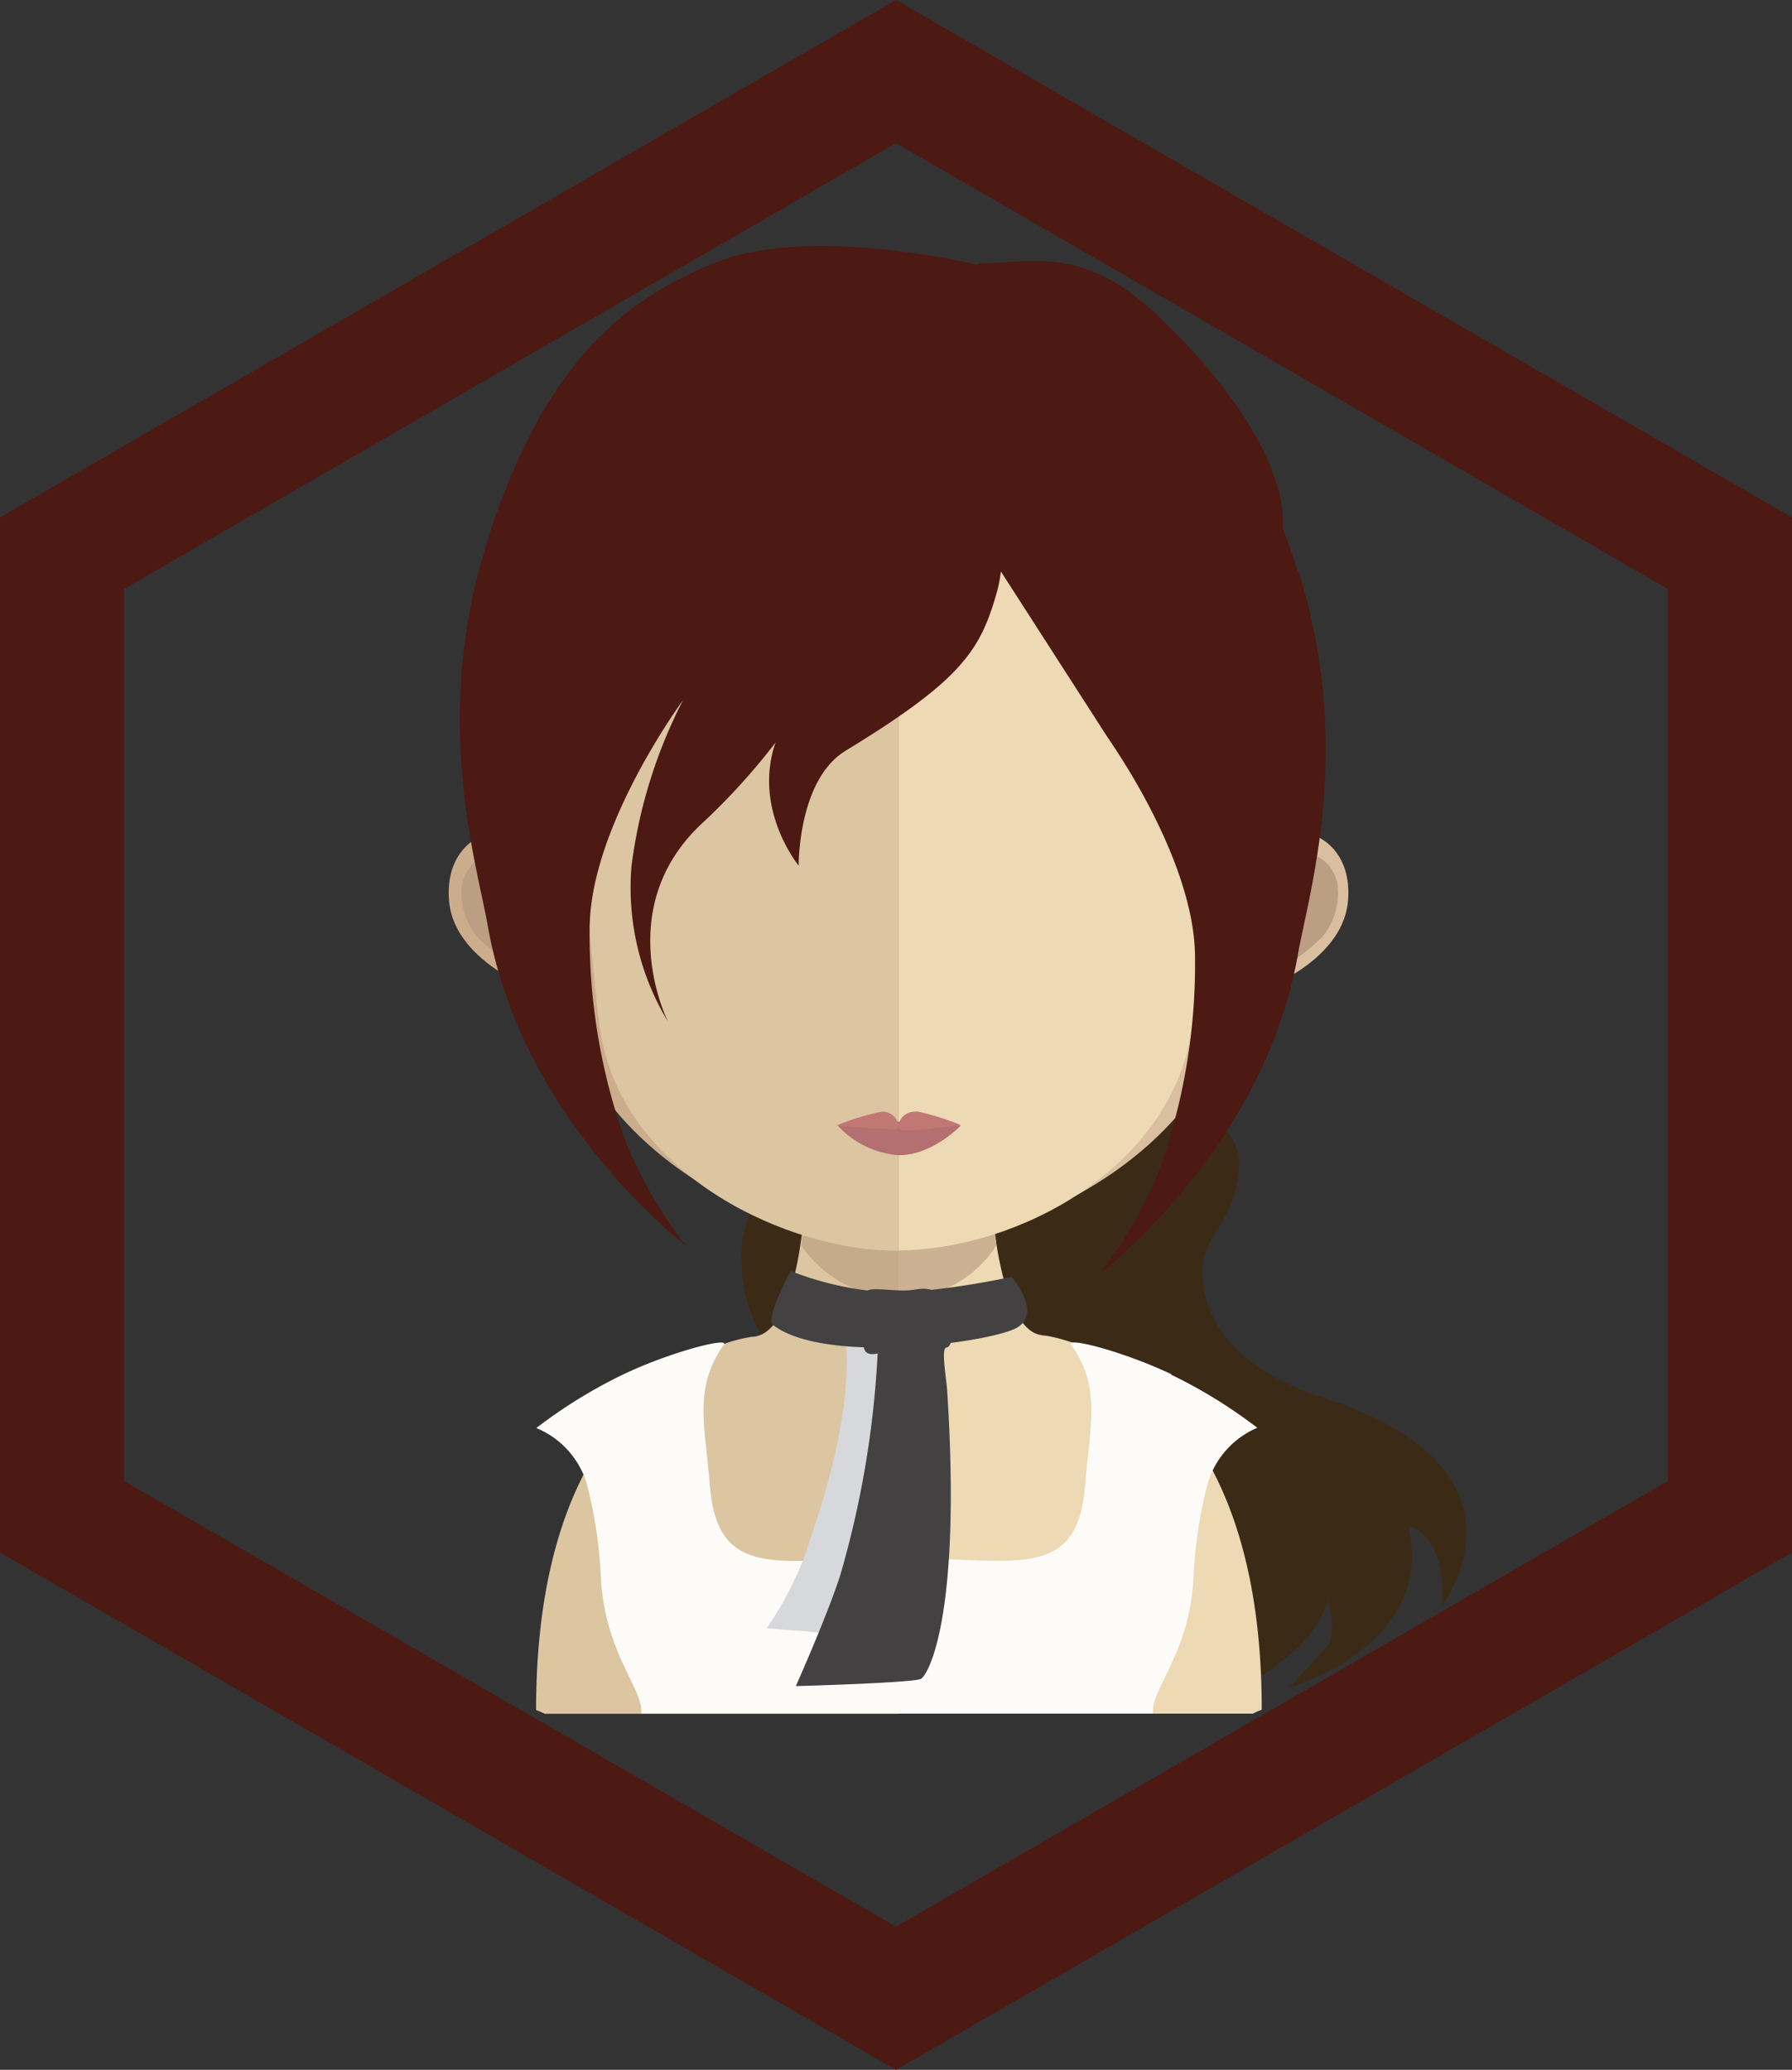 <svg id="Layer_1" data-name="Layer 1" xmlns="http://www.w3.org/2000/svg" viewBox="0 0 144.54 166.9">
    <rect x="0" y="0" width="144.54" height="166.9" fill="#333333" stroke="none"/>
    <defs>
        <clipPath id="clip-path" transform="translate(0 0)">
            <rect x="64.59" y="95.42" width="15.78" height="9.3" style="fill: none"/>
        </clipPath>
    </defs>
    <title>profile</title>
    <polygon points="139.54 122.3 139.54 44.61 72.27 5.77 5 44.61 5 122.3 72.27 161.13 139.54 122.3" style="fill: none;stroke: #4d1913;stroke-miterlimit: 10;stroke-width: 10px"/>
    <g>
        <path d="M75.69,70.84A62.36,62.36,0,0,1,70.53,84c-2.58,4.59-10.43,10.5-10.71,16.8-.58,13.51,18.63,19.93,26.38,22.23s10.33,2.52,11.19,5.85.16,8.89.16,8.89,6.52-3.56,8.34-6.28c4-5.85-.37-9.83-.37-9.83s-1.6,1.37.29,4.47,1.9,5.86,1.21,6.66-3.1,3.33-3.1,3.33,12-3.38,9.66-13.08c-.4-1.66-1.49-.44,0,0,3.33,1,2.7,6.47,2.7,6.47s8.12-10.48-8.34-16.4c-1.57-.57-10-2.63-10.91-9.64-.49-3.87,2.36-4.21,2.88-8.93.67-6.12-8.12-4.83-11.51-10.59-.64-1.1,2.54-1.72,0-4.7-3.07-3.6-4.2-3.31-8.59-5.44s-4.13-3-4.13-3" transform="translate(0 0)" style="fill: #3b2b16"/>
        <path d="M72.44,85.94v52.25H43.94a6.87,6.87,0,0,0-.7-.3c0-7.77,1.32-13.56,3.28-17.85,3.2-7.07,8-10.1,11.13-11.37a12.15,12.15,0,0,1,3-.88h.14a2.25,2.25,0,0,0,.37-.08c1.44-.44,2.42-2.51,3.07-5.53.12-.54.22-1.06.3-1.63.16-1,.29-2,.4-3l.18-1.91c.27-3.23.35-6.72.35-10,0,0,3.84.38,6.93.38" transform="translate(0 0)" style="fill: #dcc5a1"/>
        <path d="M101.74,137.88a4.63,4.63,0,0,0-.68.3H72.44V85.93h.08c3.07,0,6.95-.38,6.95-.38,0,3.28.08,6.74.34,9.92.06.63.12,1.27.18,1.89.12,1.09.25,2.13.4,3.07v0c.06.44.14.83.22,1.23.6,2.93,1.48,5.08,2.77,5.8a2.45,2.45,0,0,0,.94.24s8.82,1.06,13.91,11.71c2.08,4.34,3.54,10.27,3.54,18.4" transform="translate(0 0)" style="fill: #edd9b4"/>
        <g style="clip-path: url(#clip-path)">
            <g style="opacity: 0.7">
                <path d="M80.37,100.41v0a9.22,9.22,0,0,1-7.9,4.28h0a9.87,9.87,0,0,1-7.85-4.26c.16-1,.29-2,.4-3,.05-.64.11-1.27.18-1.93a31.12,31.12,0,0,0,7.2.94h.08a29.53,29.53,0,0,0,7.35-1c.06.64.12,1.27.18,1.89.12,1.1.24,2.13.4,3.1" transform="translate(0 0)" style="fill: #bc9f82"/>
            </g>
        </g>
        <path d="M72.39,29.79c-29.74-.05-29.92,23.76-28.59,39.3-2-3.64-8.07-2.29-7.58,3.54.47,5.59,9,8.13,8.88,7.51,2.44,12.65,16.46,19.67,27.29,20.68h.23v-71h-.23" transform="translate(0 0)" style="fill: #ccad8b"/>
        <path d="M37.74,70.17a2.95,2.95,0,0,1,4.36-.79A2.27,2.27,0,0,1,42.8,72c-.21.75-1,.81-.83,1.95a2.05,2.05,0,0,0,1.2,1.66,2.28,2.28,0,0,1,1.15,2.67c-.24.93-1.65.19-2.61-.22a17.82,17.82,0,0,1-3.12-2.41c-1.27-1.34-1.86-4-.88-5.45" transform="translate(0 0)" style="fill: #bc9f82"/>
        <path d="M72.56,29.79c29.74-.05,29.91,23.76,28.59,39.3,2-3.64,8.07-2.29,7.58,3.54-.47,5.59-9,8.13-8.88,7.51C97.42,92.79,83.4,99.81,72.56,100.81h-.22v-71h.22" transform="translate(0 0)" style="fill: #d9bf9f"/>
        <path d="M107.45,70.17a2.95,2.95,0,0,0-4.36-.79,2.28,2.28,0,0,0-.7,2.59c.21.75,1,.81.84,1.95A2,2,0,0,1,102,75.59a2.28,2.28,0,0,0-1.15,2.67c.23.93,1.65.19,2.6-.22a17.68,17.68,0,0,0,3.12-2.41c1.27-1.34,1.85-4,.88-5.45" transform="translate(0 0)" style="fill: #bc9f82"/>
        <path d="M72.25,36.54c-9.93,0-17.2,2.73-21.6,8.12-6.15,7.53-5.91,19-3.64,27.27.68,2.52,1,9.32,1.52,11.82,2.14,11.16,15.15,17.1,23.71,17.1h.23V36.54h-.23" transform="translate(0 0)" style="fill: #dcc5a1"/>
        <path d="M93.82,44.66c-4.36-5.35-11.55-8.08-21.32-8.11v64.28C82.27,100.72,94,94.21,96,83.73c.48-2.49.83-9.29,1.52-11.82,2.26-8.23,2.48-19.7-3.68-27.26" transform="translate(0 0)" style="fill: #edd9b4"/>
        <path d="M77.49,90.76s-2.24,2.39-5,2.39A7.44,7.44,0,0,1,67.6,90.8a32.15,32.15,0,0,1,4.88-.36,40.39,40.39,0,0,1,5,.31" transform="translate(0 0)" style="fill: #b47070"/>
        <path d="M73.9,89.65a1.31,1.31,0,0,0-1.43,1.08,1.29,1.29,0,0,0-1.41-1.08,20.36,20.36,0,0,0-3.6,1.11S70.2,91,71,91s1.48.31,1.48-.27c0,.58.58.36,1.36.36s3.66-.37,3.66-.37a20,20,0,0,0-3.59-1.11" transform="translate(0 0)" style="fill: #c17874"/>
        <path d="M104.7,46.14c-.39-1.23-.79-2.37-1.21-3.46V42.2c0-4.64-3.79-10.64-9.81-16.47s-9.83-4.63-14.82-4.47l0,.1c-2.2-.51-14-3-21-.24C50.1,24.2,43.75,29.52,39.27,43.76s-.8,25.9.07,30.88c2.76,15.77,15.93,25.75,15.93,25.75A35.29,35.29,0,0,1,50.44,92,49.09,49.09,0,0,1,47.56,74.9c0-8.24,7.53-18.44,7.53-18.44A40.31,40.31,0,0,0,50.93,69.9a20.84,20.84,0,0,0,2.95,12.48s-4.63-9.14,2.76-16a52.63,52.63,0,0,0,5.91-6.5h0c-1.85,5.39,1.87,9.92,1.87,9.92s-.07-6.91,3.78-9.26c9.37-5.71,10.86-8.09,12.18-12.7a11.45,11.45,0,0,0,.35-1.76l8.57,13.32c.4.58,1.05,1.56,1.82,2.83,2.22,3.69,5.27,9.75,5.27,15a49.07,49.07,0,0,1-2.88,17.08,34.86,34.86,0,0,1-4.83,8.41s13.22-10,16-25.72c.88-5,4.55-16.64.07-30.88" transform="translate(0 0)" style="fill: #4d1913"/>
        <path d="M94.52,110.83c-3.84-1.83-8.39-3-8.15-2.44,2.48,3.48,1.55,6.41,1.15,11.42-.64,7.78-5.71,5.87-15.13,5.79-9.43.09-14.49,2-15.13-5.79-.41-5-1.34-7.9,1.15-11.42.25-.54-4.3.61-8.15,2.44a40.21,40.21,0,0,0-7,4.32,7.06,7.06,0,0,1,4.06,4.46,36.65,36.65,0,0,1,1.16,7.9c.44,6,3.42,8.66,3.25,10.67H93c-.18-2,2.84-4.69,3.25-10.67a37.39,37.39,0,0,1,1.16-7.9,7.06,7.06,0,0,1,4-4.48,40.16,40.16,0,0,0-7-4.31" transform="translate(0 0)" style="fill: #fdfbf8"/>
        <path d="M68.25,108.36c.44,6.75-2.51,14.4-3.17,16.6a27,27,0,0,1-3.24,6.33s2.55.23,2.92.22,3.69.85,4.57-1.69,4.07-18.92,3.79-19.34-1-2.11-1-2.11Z" transform="translate(0 0)" style="fill: #d7d8dc"/>
        <path d="M63.78,102.49a25.47,25.47,0,0,0,8.82,1.76,68.45,68.45,0,0,0,9-1.29s2.52,2.92.4,4.11-15.4,3-19.64-.22c-.68-.51,1.43-4.39,1.43-4.39" transform="translate(0 0)" style="fill: #434142"/>
        <path d="M70,104.06c.34-.23,1.81,0,2.88,0s1.5-.32,2.41,0,1.48,2.88,1.48,3.28,0,1.26-.44,1.32,0,2.45.07,3.51c1.17,18.27-1.55,22.87-2.11,23.2s-10.1.59-10.1.59,2.59-5.8,3.6-9a77.75,77.75,0,0,0,3-17.83s-1.12.35-1.12-.64-.63-3.78.28-4.39" transform="translate(0 0)" style="fill: #434142"/>
    </g>
</svg>

